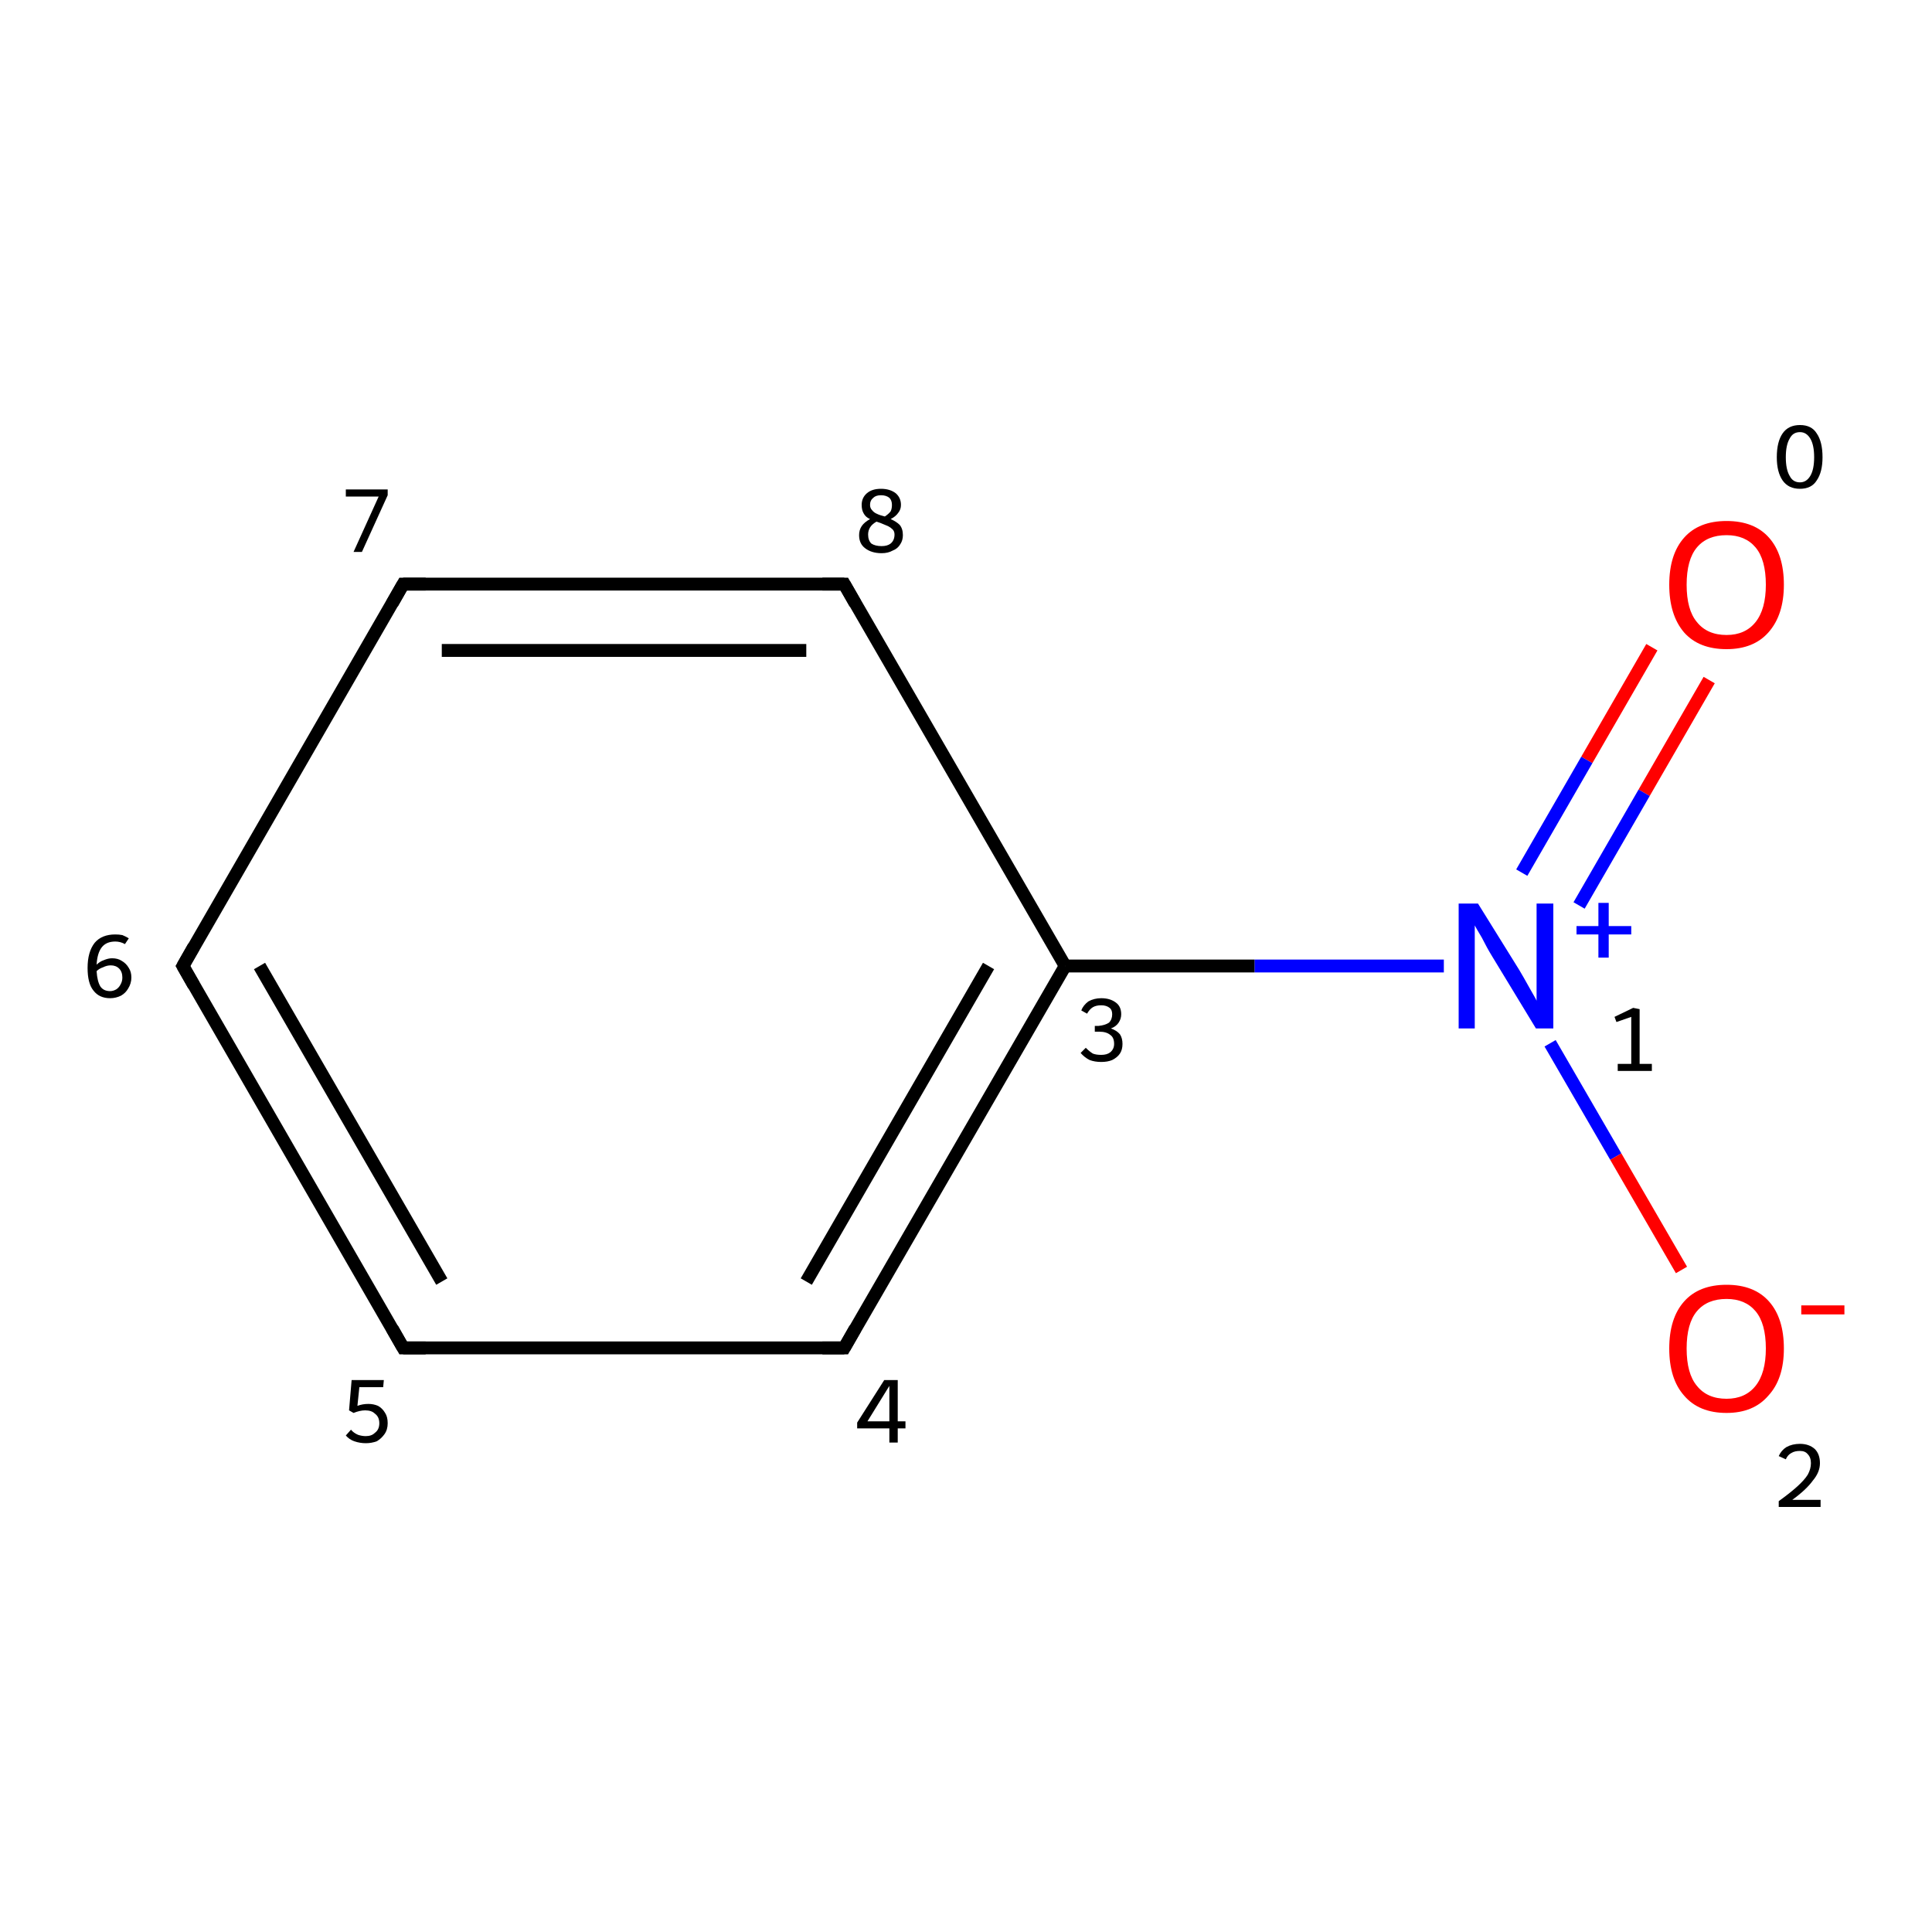 <?xml version='1.0' encoding='iso-8859-1'?>
<svg version='1.1' baseProfile='full'
              xmlns='http://www.w3.org/2000/svg'
                      xmlns:rdkit='http://www.rdkit.org/xml'
                      xmlns:xlink='http://www.w3.org/1999/xlink'
                  xml:space='preserve'
width='300px' height='300px' viewBox='0 0 300 300'>
<!-- END OF HEADER -->
<rect style='opacity:1.0;fill:#FFFFFF;stroke:none' width='300.0' height='300.0' x='0.0' y='0.0'> </rect>
<path class='bond-0 atom-0 atom-1' d='M 265.4,105.6 L 255.3,123.1' style='fill:none;fill-rule:evenodd;stroke:#FF0000;stroke-width:2.0px;stroke-linecap:butt;stroke-linejoin:miter;stroke-opacity:1' />
<path class='bond-0 atom-0 atom-1' d='M 255.3,123.1 L 245.2,140.6' style='fill:none;fill-rule:evenodd;stroke:#0000FF;stroke-width:2.0px;stroke-linecap:butt;stroke-linejoin:miter;stroke-opacity:1' />
<path class='bond-0 atom-0 atom-1' d='M 256.5,100.5 L 246.4,118.0' style='fill:none;fill-rule:evenodd;stroke:#FF0000;stroke-width:2.0px;stroke-linecap:butt;stroke-linejoin:miter;stroke-opacity:1' />
<path class='bond-0 atom-0 atom-1' d='M 246.4,118.0 L 236.3,135.5' style='fill:none;fill-rule:evenodd;stroke:#0000FF;stroke-width:2.0px;stroke-linecap:butt;stroke-linejoin:miter;stroke-opacity:1' />
<path class='bond-1 atom-1 atom-2' d='M 240.7,162.0 L 250.9,179.6' style='fill:none;fill-rule:evenodd;stroke:#0000FF;stroke-width:2.0px;stroke-linecap:butt;stroke-linejoin:miter;stroke-opacity:1' />
<path class='bond-1 atom-1 atom-2' d='M 250.9,179.6 L 261.1,197.2' style='fill:none;fill-rule:evenodd;stroke:#FF0000;stroke-width:2.0px;stroke-linecap:butt;stroke-linejoin:miter;stroke-opacity:1' />
<path class='bond-2 atom-1 atom-3' d='M 224.2,150.0 L 194.8,150.0' style='fill:none;fill-rule:evenodd;stroke:#0000FF;stroke-width:2.0px;stroke-linecap:butt;stroke-linejoin:miter;stroke-opacity:1' />
<path class='bond-2 atom-1 atom-3' d='M 194.8,150.0 L 165.4,150.0' style='fill:none;fill-rule:evenodd;stroke:#000000;stroke-width:2.0px;stroke-linecap:butt;stroke-linejoin:miter;stroke-opacity:1' />
<path class='bond-3 atom-3 atom-4' d='M 165.4,150.0 L 131.1,209.3' style='fill:none;fill-rule:evenodd;stroke:#000000;stroke-width:2.0px;stroke-linecap:butt;stroke-linejoin:miter;stroke-opacity:1' />
<path class='bond-3 atom-3 atom-4' d='M 153.5,150.0 L 125.2,199.0' style='fill:none;fill-rule:evenodd;stroke:#000000;stroke-width:2.0px;stroke-linecap:butt;stroke-linejoin:miter;stroke-opacity:1' />
<path class='bond-4 atom-4 atom-5' d='M 131.1,209.3 L 62.6,209.3' style='fill:none;fill-rule:evenodd;stroke:#000000;stroke-width:2.0px;stroke-linecap:butt;stroke-linejoin:miter;stroke-opacity:1' />
<path class='bond-5 atom-5 atom-6' d='M 62.6,209.3 L 28.4,150.0' style='fill:none;fill-rule:evenodd;stroke:#000000;stroke-width:2.0px;stroke-linecap:butt;stroke-linejoin:miter;stroke-opacity:1' />
<path class='bond-5 atom-5 atom-6' d='M 68.6,199.0 L 40.3,150.0' style='fill:none;fill-rule:evenodd;stroke:#000000;stroke-width:2.0px;stroke-linecap:butt;stroke-linejoin:miter;stroke-opacity:1' />
<path class='bond-6 atom-6 atom-7' d='M 28.4,150.0 L 62.6,90.7' style='fill:none;fill-rule:evenodd;stroke:#000000;stroke-width:2.0px;stroke-linecap:butt;stroke-linejoin:miter;stroke-opacity:1' />
<path class='bond-7 atom-7 atom-8' d='M 62.6,90.7 L 131.1,90.7' style='fill:none;fill-rule:evenodd;stroke:#000000;stroke-width:2.0px;stroke-linecap:butt;stroke-linejoin:miter;stroke-opacity:1' />
<path class='bond-7 atom-7 atom-8' d='M 68.6,101.0 L 125.2,101.0' style='fill:none;fill-rule:evenodd;stroke:#000000;stroke-width:2.0px;stroke-linecap:butt;stroke-linejoin:miter;stroke-opacity:1' />
<path class='bond-8 atom-8 atom-3' d='M 131.1,90.7 L 165.4,150.0' style='fill:none;fill-rule:evenodd;stroke:#000000;stroke-width:2.0px;stroke-linecap:butt;stroke-linejoin:miter;stroke-opacity:1' />
<path d='M 132.8,206.3 L 131.1,209.3 L 127.7,209.3' style='fill:none;stroke:#000000;stroke-width:2.0px;stroke-linecap:butt;stroke-linejoin:miter;stroke-opacity:1;' />
<path d='M 66.1,209.3 L 62.6,209.3 L 60.9,206.3' style='fill:none;stroke:#000000;stroke-width:2.0px;stroke-linecap:butt;stroke-linejoin:miter;stroke-opacity:1;' />
<path d='M 30.1,153.0 L 28.4,150.0 L 30.1,147.0' style='fill:none;stroke:#000000;stroke-width:2.0px;stroke-linecap:butt;stroke-linejoin:miter;stroke-opacity:1;' />
<path d='M 60.9,93.7 L 62.6,90.7 L 66.1,90.7' style='fill:none;stroke:#000000;stroke-width:2.0px;stroke-linecap:butt;stroke-linejoin:miter;stroke-opacity:1;' />
<path d='M 127.7,90.7 L 131.1,90.7 L 132.8,93.7' style='fill:none;stroke:#000000;stroke-width:2.0px;stroke-linecap:butt;stroke-linejoin:miter;stroke-opacity:1;' />
<path class='atom-0' d='M 259.2 90.8
Q 259.2 86.1, 261.5 83.5
Q 263.8 80.9, 268.1 80.9
Q 272.4 80.9, 274.7 83.5
Q 277.0 86.1, 277.0 90.8
Q 277.0 95.5, 274.6 98.2
Q 272.3 100.8, 268.1 100.8
Q 263.8 100.8, 261.5 98.2
Q 259.2 95.5, 259.2 90.8
M 268.1 98.6
Q 271.0 98.6, 272.6 96.6
Q 274.2 94.6, 274.2 90.8
Q 274.2 86.9, 272.6 85.0
Q 271.0 83.1, 268.1 83.1
Q 265.1 83.1, 263.5 85.0
Q 261.9 86.9, 261.9 90.8
Q 261.9 94.7, 263.5 96.6
Q 265.1 98.6, 268.1 98.6
' fill='#FF0000'/>
<path class='atom-1' d='M 229.5 140.3
L 235.9 150.6
Q 236.5 151.6, 237.5 153.4
Q 238.6 155.3, 238.6 155.4
L 238.6 140.3
L 241.2 140.3
L 241.2 159.7
L 238.5 159.7
L 231.7 148.5
Q 230.9 147.2, 230.1 145.6
Q 229.2 144.1, 229.0 143.7
L 229.0 159.7
L 226.5 159.7
L 226.5 140.3
L 229.5 140.3
' fill='#0000FF'/>
<path class='atom-1' d='M 244.8 143.8
L 248.2 143.8
L 248.2 140.2
L 249.8 140.2
L 249.8 143.8
L 253.3 143.8
L 253.3 145.1
L 249.8 145.1
L 249.8 148.7
L 248.2 148.7
L 248.2 145.1
L 244.8 145.1
L 244.8 143.8
' fill='#0000FF'/>
<path class='atom-2' d='M 259.2 209.4
Q 259.2 204.7, 261.5 202.1
Q 263.8 199.5, 268.1 199.5
Q 272.4 199.5, 274.7 202.1
Q 277.0 204.7, 277.0 209.4
Q 277.0 214.1, 274.6 216.7
Q 272.3 219.4, 268.1 219.4
Q 263.8 219.4, 261.5 216.7
Q 259.2 214.1, 259.2 209.4
M 268.1 217.2
Q 271.0 217.2, 272.6 215.2
Q 274.2 213.2, 274.2 209.4
Q 274.2 205.5, 272.6 203.6
Q 271.0 201.7, 268.1 201.7
Q 265.1 201.7, 263.5 203.6
Q 261.9 205.5, 261.9 209.4
Q 261.9 213.3, 263.5 215.2
Q 265.1 217.2, 268.1 217.2
' fill='#FF0000'/>
<path class='atom-2' d='M 279.7 202.7
L 286.4 202.7
L 286.4 204.1
L 279.7 204.1
L 279.7 202.7
' fill='#FF0000'/>
<path class='note' d='M 279.5 75.9
Q 277.7 75.9, 276.8 74.6
Q 275.9 73.3, 275.9 71.0
Q 275.9 68.6, 276.8 67.3
Q 277.7 66.0, 279.5 66.0
Q 281.3 66.0, 282.1 67.3
Q 283.0 68.6, 283.0 71.0
Q 283.0 73.3, 282.1 74.6
Q 281.3 75.9, 279.5 75.9
M 279.5 74.9
Q 280.5 74.9, 281.1 73.9
Q 281.7 72.9, 281.7 71.0
Q 281.7 69.1, 281.1 68.1
Q 280.5 67.1, 279.5 67.1
Q 278.4 67.1, 277.9 68.1
Q 277.3 69.1, 277.3 71.0
Q 277.3 72.9, 277.9 73.9
Q 278.4 74.9, 279.5 74.9
' fill='#000000'/>
<path class='note' d='M 251.2 165.2
L 253.3 165.2
L 253.3 157.9
L 251.0 158.7
L 250.7 157.9
L 253.6 156.5
L 254.6 156.7
L 254.6 165.2
L 256.5 165.2
L 256.5 166.3
L 251.2 166.3
L 251.2 165.2
' fill='#000000'/>
<path class='note' d='M 276.2 226.1
Q 276.6 225.2, 277.4 224.7
Q 278.3 224.2, 279.5 224.2
Q 280.9 224.2, 281.8 225.0
Q 282.6 225.8, 282.6 227.2
Q 282.6 228.6, 281.5 229.9
Q 280.5 231.3, 278.3 232.9
L 282.7 232.9
L 282.7 234.0
L 276.2 234.0
L 276.2 233.1
Q 278.0 231.8, 279.1 230.8
Q 280.2 229.8, 280.7 229.0
Q 281.2 228.1, 281.2 227.2
Q 281.2 226.3, 280.7 225.8
Q 280.3 225.3, 279.5 225.3
Q 278.7 225.3, 278.2 225.6
Q 277.6 225.9, 277.3 226.6
L 276.2 226.1
' fill='#000000'/>
<path class='note' d='M 172.5 159.7
Q 173.4 160.0, 173.9 160.6
Q 174.3 161.2, 174.3 162.1
Q 174.3 163.0, 173.9 163.6
Q 173.5 164.2, 172.7 164.6
Q 172.0 164.9, 171.0 164.9
Q 170.0 164.9, 169.2 164.6
Q 168.4 164.2, 167.8 163.5
L 168.6 162.7
Q 169.2 163.3, 169.7 163.6
Q 170.2 163.8, 171.0 163.8
Q 171.9 163.8, 172.4 163.4
Q 173.0 162.9, 173.0 162.1
Q 173.0 161.1, 172.4 160.7
Q 171.8 160.2, 170.7 160.2
L 170.0 160.2
L 170.0 159.3
L 170.6 159.3
Q 171.6 159.2, 172.2 158.8
Q 172.7 158.3, 172.7 157.5
Q 172.7 156.8, 172.3 156.5
Q 171.8 156.1, 171.0 156.1
Q 170.2 156.1, 169.7 156.4
Q 169.2 156.7, 168.8 157.4
L 167.9 156.9
Q 168.2 156.1, 169.0 155.5
Q 169.9 155.0, 171.0 155.0
Q 172.4 155.0, 173.3 155.7
Q 174.1 156.3, 174.1 157.5
Q 174.1 158.2, 173.7 158.8
Q 173.3 159.4, 172.5 159.7
' fill='#000000'/>
<path class='note' d='M 139.4 220.7
L 140.6 220.7
L 140.6 221.8
L 139.4 221.8
L 139.4 224.0
L 138.1 224.0
L 138.1 221.8
L 133.1 221.8
L 133.1 220.9
L 137.3 214.3
L 139.4 214.3
L 139.4 220.7
M 134.7 220.7
L 138.1 220.7
L 138.1 215.2
L 134.7 220.7
' fill='#000000'/>
<path class='note' d='M 57.2 218.0
Q 58.0 218.0, 58.7 218.3
Q 59.4 218.7, 59.8 219.4
Q 60.2 220.0, 60.2 221.0
Q 60.2 222.0, 59.7 222.7
Q 59.2 223.4, 58.5 223.8
Q 57.7 224.1, 56.8 224.1
Q 55.9 224.1, 55.0 223.8
Q 54.2 223.5, 53.7 222.9
L 54.5 222.0
Q 54.9 222.5, 55.6 222.8
Q 56.2 223.0, 56.8 223.0
Q 57.7 223.0, 58.2 222.5
Q 58.9 222.0, 58.9 221.0
Q 58.9 220.0, 58.2 219.5
Q 57.7 219.0, 56.7 219.0
Q 55.9 219.0, 54.9 219.4
L 54.2 219.0
L 54.6 214.3
L 59.6 214.3
L 59.5 215.4
L 55.8 215.4
L 55.5 218.3
Q 56.3 218.0, 57.2 218.0
' fill='#000000'/>
<path class='note' d='M 17.4 148.8
Q 18.3 148.8, 18.9 149.2
Q 19.6 149.6, 20.0 150.3
Q 20.4 150.9, 20.4 151.8
Q 20.4 152.7, 19.9 153.5
Q 19.5 154.2, 18.8 154.6
Q 18.0 155.0, 17.1 155.0
Q 15.4 155.0, 14.5 153.8
Q 13.6 152.7, 13.6 150.3
Q 13.6 147.8, 14.7 146.4
Q 15.8 145.1, 17.9 145.1
Q 18.5 145.1, 19.0 145.2
Q 19.5 145.4, 20.0 145.7
L 19.4 146.6
Q 18.7 146.2, 17.9 146.2
Q 16.5 146.2, 15.8 147.1
Q 15.1 148.0, 15.0 149.8
Q 15.5 149.3, 16.1 149.1
Q 16.8 148.8, 17.4 148.8
M 17.1 153.9
Q 17.6 153.9, 18.1 153.6
Q 18.5 153.3, 18.7 152.9
Q 19.0 152.4, 19.0 151.8
Q 19.0 150.9, 18.5 150.4
Q 18.0 149.9, 17.2 149.9
Q 16.6 149.9, 16.0 150.2
Q 15.4 150.4, 15.0 150.8
Q 15.1 152.4, 15.6 153.2
Q 16.1 153.9, 17.1 153.9
' fill='#000000'/>
<path class='note' d='M 58.8 77.1
L 53.7 77.1
L 53.7 76.0
L 60.2 76.0
L 60.2 76.9
L 56.2 85.7
L 54.9 85.7
L 58.8 77.1
' fill='#000000'/>
<path class='note' d='M 138.3 80.6
Q 139.2 81.0, 139.7 81.5
Q 140.2 82.1, 140.2 83.1
Q 140.2 83.9, 139.8 84.5
Q 139.4 85.2, 138.6 85.5
Q 137.9 85.9, 136.9 85.9
Q 135.3 85.9, 134.3 85.1
Q 133.4 84.4, 133.4 83.1
Q 133.4 82.3, 133.8 81.7
Q 134.2 81.1, 135.1 80.6
Q 134.4 80.3, 134.1 79.7
Q 133.8 79.2, 133.8 78.4
Q 133.8 77.3, 134.6 76.6
Q 135.4 75.9, 136.8 75.9
Q 138.2 75.9, 139.1 76.6
Q 139.9 77.3, 139.9 78.4
Q 139.9 79.1, 139.5 79.6
Q 139.1 80.2, 138.3 80.6
M 136.8 76.9
Q 136.0 76.9, 135.6 77.3
Q 135.1 77.7, 135.1 78.4
Q 135.1 78.9, 135.4 79.2
Q 135.7 79.6, 136.2 79.8
Q 136.6 80.0, 137.4 80.2
Q 138.0 79.8, 138.3 79.4
Q 138.5 79.0, 138.5 78.4
Q 138.5 77.7, 138.1 77.3
Q 137.6 76.9, 136.8 76.9
M 136.9 84.8
Q 137.8 84.8, 138.3 84.4
Q 138.9 83.9, 138.9 83.0
Q 138.9 82.5, 138.6 82.2
Q 138.3 81.9, 137.9 81.7
Q 137.4 81.5, 136.7 81.2
L 136.1 81.0
Q 135.4 81.4, 135.1 81.9
Q 134.8 82.4, 134.8 83.0
Q 134.8 83.9, 135.3 84.4
Q 135.9 84.8, 136.9 84.8
' fill='#000000'/>
</svg>
